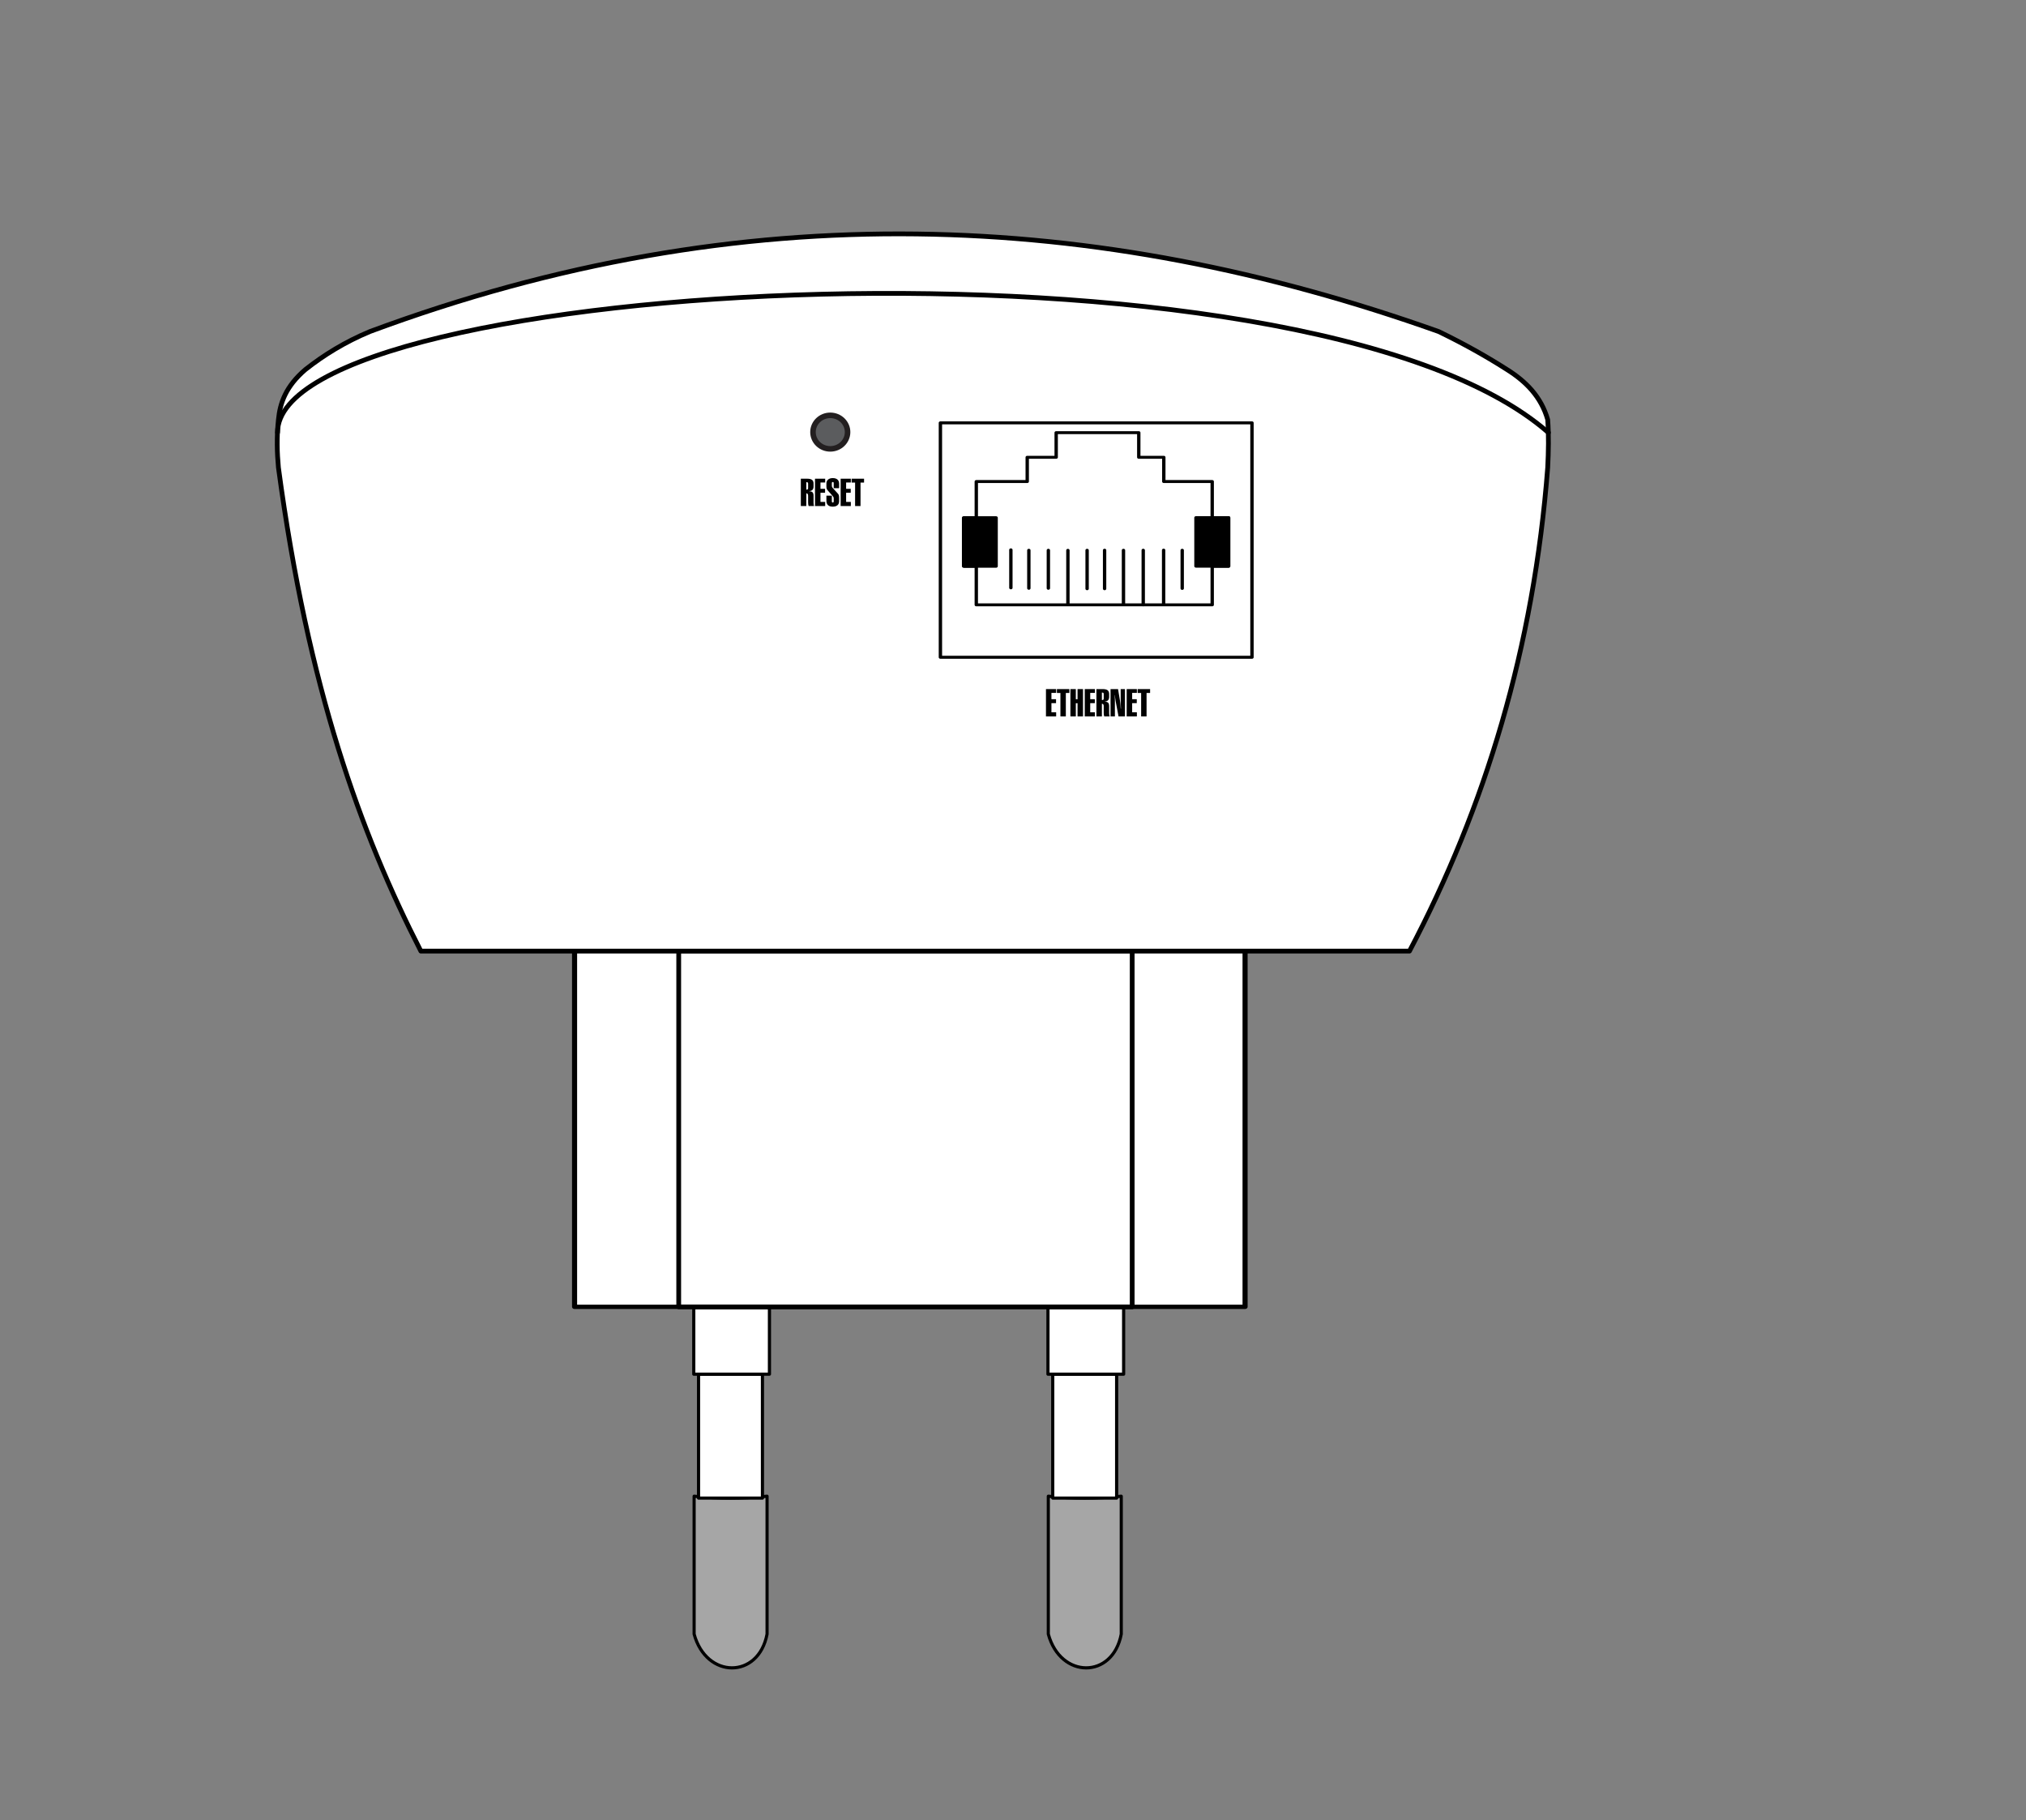<?xml version="1.0" standalone="no"?>
<!DOCTYPE svg PUBLIC "-//W3C//DTD SVG 1.1//EN" "http://www.w3.org/Graphics/SVG/1.1/DTD/svg11.dtd">
<svg width="100%" height="100%" viewBox="0 0 1280 1150" version="1.1" xmlns="http://www.w3.org/2000/svg" xmlns:xlink="http://www.w3.org/1999/xlink" xml:space="preserve" style="fill-rule:evenodd;clip-rule:evenodd;stroke-linecap:round;stroke-linejoin:round;stroke-miterlimit:1.414;">
    <rect x="0" y="0" width="1280" height="1150" fill="#808080" stroke="none"/>
    <g id="Strom">
        <g id="Strom1">
            <g transform="matrix(1,0,0,1.018,-0.042,-17.478)">
                <path d="M484.667,945.839C469.511,947.331 454.161,947.427 438.577,945.839L438.577,1031.4C446.252,1059.24 479.225,1059.47 484.667,1031.4L484.667,945.839Z" style="fill:rgb(166,166,166);stroke-width:1.98px;stroke:black;"/>
            </g>
            <g transform="matrix(1,0,0,0.998,0,2.038)">
                <rect x="441.331" y="867.903" width="40.372" height="78.512" style="fill:white;stroke-width:2px;stroke:black;"/>
            </g>
            <g transform="matrix(1,0,0,1.002,0,-1.442)">
                <rect x="438.314" y="825.858" width="47.813" height="42.103" style="fill:white;stroke-width:2px;stroke:black;"/>
            </g>
        </g>
        <g id="Strom2" transform="matrix(1,0,0,1,223.772,0)">
            <g transform="matrix(1,0,0,1.018,-0.042,-17.478)">
                <path d="M484.667,945.839C469.511,947.331 454.161,947.427 438.577,945.839L438.577,1031.4C446.252,1059.24 479.225,1059.47 484.667,1031.4L484.667,945.839Z" style="fill:rgb(166,166,166);stroke-width:1.98px;stroke:black;"/>
            </g>
            <g transform="matrix(1,0,0,0.998,0,2.038)">
                <rect x="441.331" y="867.903" width="40.372" height="78.512" style="fill:white;stroke-width:2px;stroke:black;"/>
            </g>
            <g transform="matrix(1,0,0,1.002,0,-1.442)">
                <rect x="438.314" y="825.858" width="47.813" height="42.103" style="fill:white;stroke-width:2px;stroke:black;"/>
            </g>
        </g>
        <g transform="matrix(1.506,0,0,1.3,-183.631,-180.164)">
            <rect x="362.973" y="600.67" width="281.284" height="173.066" style="fill:white;stroke-width:2.13px;stroke:black;"/>
        </g>
        <g transform="matrix(1,0,0,0.997,0,1.645)">
            <rect x="428.802" y="600.919" width="286.498" height="225.649" style="fill:none;stroke-width:3px;stroke:black;"/>
        </g>
    </g>
    <g id="Hülle">
        <path d="M265.9,600.965L890.474,600.965C938.34,510.155 969.024,409.203 977.824,295.333C978.325,285.226 978.533,275.151 977.824,265.182C973.74,250.81 964.186,241.072 952.082,233.491C937.942,224.451 923.518,216.552 908.89,209.472C693.524,132.81 469.869,121.756 233.736,209.472C218.047,216.021 204.722,224.214 192.955,233.491C180.498,244.146 176.916,254.681 175.895,265.182C174.748,276.338 175.044,286.102 175.895,295.333C194.632,434.934 227.75,526.376 265.9,600.965Z" style="fill:white;stroke-width:3px;stroke:black;"/>
        <path d="M175.346,273.334C175.284,175.088 824.23,138.401 978.253,273.334" style="fill:none;stroke-width:3px;stroke:black;"/>
    </g>
    <g id="Taster beschriftungen">
        <g id="Lan1" transform="matrix(2.189,5.36037e-16,-4.71611e-16,1.925,-347.405,-1578.01)">
            <path d="M463.538,961.757L487.377,961.757L487.377,969.841L494.601,969.841L494.601,977.802L508.571,977.802L508.571,989.68L513.332,989.68L513.332,1005.6L508.571,1005.6L508.571,1018.27L440.482,1018.27L440.482,1005.6L437.015,1005.6L437.015,989.68L440.482,989.68L440.482,977.802L455.182,977.802L455.182,969.841L463.538,969.841L463.538,961.757" style="fill:none;stroke-width:0.97px;stroke:black;"/>
            <rect x="436.816" y="989.68" width="9.385" height="15.92" style="fill:black;stroke-width:0.97px;stroke:black;"/>
            <g transform="matrix(1,0,0,1,67.067,-0.024)">
                <rect x="436.816" y="989.68" width="9.385" height="15.92" style="fill:black;stroke-width:0.97px;stroke:black;"/>
            </g>
            <path d="M450.462,1000.22L450.462,1012.69" style="fill:none;stroke-width:0.97px;stroke:black;"/>
            <g transform="matrix(1,0,0,1,5.188,0.143)">
                <path d="M450.462,1000.22L450.462,1012.69" style="fill:none;stroke-width:0.97px;stroke:black;"/>
            </g>
            <g transform="matrix(1,0,0,1,10.822,0.143)">
                <path d="M450.462,1000.22L450.462,1012.69" style="fill:none;stroke-width:0.97px;stroke:black;"/>
            </g>
            <g transform="matrix(1,0,0,1,22.004,0.292)">
                <path d="M450.462,1000.07L450.462,1012.69" style="fill:none;stroke-width:0.97px;stroke:black;"/>
            </g>
            <g transform="matrix(1,0,0,1,27.05,0.292)">
                <path d="M450.462,1000.05L450.462,1012.69" style="fill:none;stroke-width:0.97px;stroke:black;"/>
            </g>
            <g transform="matrix(1,0,0,1,49.451,0.193)">
                <path d="M450.462,1000.16L450.462,1012.69" style="fill:none;stroke-width:0.97px;stroke:black;"/>
            </g>
            <path d="M466.922,1000.38L466.922,1018.21" style="fill:none;stroke-width:0.97px;stroke:black;"/>
            <g transform="matrix(1,0,0,1,16.04,-0.056)">
                <path d="M466.922,1000.41L466.922,1018.27" style="fill:none;stroke-width:0.97px;stroke:black;"/>
            </g>
            <g transform="matrix(1,0,0,1,21.744,-0.155)">
                <path d="M466.922,1000.5L466.922,1018.4" style="fill:none;stroke-width:0.97px;stroke:black;"/>
            </g>
            <g transform="matrix(1,0,0,1,27.626,-0.353)">
                <path d="M466.922,1000.67L466.922,1018.4" style="fill:none;stroke-width:0.97px;stroke:black;"/>
            </g>
            <path d="M430.126,958.534L520.049,958.534L520.049,1035.48L430.126,1035.48L430.126,958.534" style="fill:none;stroke-width:0.97px;stroke:black;"/>
        </g>
        <g id="Beschriftung" transform="matrix(1,0,0,1,-61.619,-1.64)">
            <g id="reset" transform="matrix(1,0,0,1,156.229,-725.29)">
                <path d="M415.947,1035.32L415.947,1032.57C415.947,1032.17 415.871,1031.91 415.718,1031.78C415.566,1031.65 415.259,1031.58 414.798,1031.58L414.798,1036.3L414.986,1036.3C415.345,1036.3 415.595,1036.23 415.736,1036.09C415.876,1035.94 415.947,1035.69 415.947,1035.32ZM411.341,1046.67L411.341,1029.39L415.372,1029.39C416.779,1029.39 417.798,1029.64 418.431,1030.13C419.064,1030.63 419.38,1031.42 419.38,1032.52L419.38,1034.34C419.38,1035.24 419.158,1035.94 418.712,1036.42C418.267,1036.9 417.603,1037.17 416.72,1037.22L416.72,1037.31C417.705,1037.37 418.394,1037.62 418.788,1038.04C419.183,1038.47 419.38,1039.19 419.38,1040.22L419.38,1044.61C419.38,1044.96 419.408,1045.32 419.462,1045.67C419.517,1046.03 419.595,1046.36 419.697,1046.67L416.287,1046.67C416.177,1046.38 416.093,1046.05 416.035,1045.68C415.976,1045.32 415.947,1044.93 415.947,1044.52L415.947,1043.88L415.947,1040.12C415.947,1039.64 415.855,1039.27 415.671,1039.03C415.488,1038.78 415.212,1038.66 414.845,1038.66L414.798,1038.66L414.798,1046.67L411.341,1046.67Z" style="fill:black;fill-rule:nonzero;"/>
                <path d="M420.294,1046.67L420.294,1029.39L426.728,1029.39L426.728,1031.79L423.751,1031.79L423.751,1035.78L426.658,1035.78L426.658,1038.27L423.751,1038.27L423.751,1044.06L426.728,1044.06L426.728,1046.67L420.294,1046.67Z" style="fill:black;fill-rule:nonzero;"/>
                <path d="M427.501,1032.5C427.501,1031.39 427.855,1030.54 428.562,1029.93C429.269,1029.32 430.259,1029.01 431.533,1029.01C432.814,1029.01 433.802,1029.32 434.497,1029.93C435.193,1030.55 435.54,1031.42 435.54,1032.57L435.54,1035.39L432.107,1035.39L432.107,1032.32C432.107,1032.01 432.064,1031.79 431.978,1031.67C431.892,1031.55 431.744,1031.49 431.533,1031.49C431.314,1031.49 431.16,1031.55 431.07,1031.68C430.98,1031.81 430.935,1032.02 430.935,1032.32L430.935,1033.85C430.935,1034.11 430.968,1034.34 431.035,1034.53C431.101,1034.72 431.208,1034.9 431.357,1035.09L434.673,1038.73C434.986,1039.07 435.208,1039.42 435.341,1039.8C435.474,1040.17 435.54,1040.77 435.54,1041.59L435.54,1043.6C435.54,1044.71 435.191,1045.57 434.492,1046.16C433.792,1046.76 432.798,1047.06 431.509,1047.06C430.189,1047.06 429.191,1046.75 428.515,1046.12C427.839,1045.5 427.501,1044.58 427.501,1043.36L427.501,1040.12L430.935,1040.12L430.935,1043.6C430.935,1043.9 430.98,1044.12 431.07,1044.25C431.16,1044.38 431.314,1044.45 431.533,1044.45C431.736,1044.45 431.882,1044.38 431.972,1044.26C432.062,1044.13 432.107,1043.91 432.107,1043.6L432.107,1041.78C432.107,1041.53 432.062,1041.29 431.972,1041.08C431.882,1040.86 431.728,1040.63 431.509,1040.38L428.392,1036.85C428.072,1036.5 427.843,1036.13 427.706,1035.77C427.57,1035.41 427.501,1034.92 427.501,1034.31L427.501,1034.05L427.501,1032.5Z" style="fill:black;fill-rule:nonzero;"/>
                <path d="M436.501,1046.67L436.501,1029.39L442.935,1029.39L442.935,1031.79L439.958,1031.79L439.958,1035.78L442.865,1035.78L442.865,1038.27L439.958,1038.27L439.958,1044.06L442.935,1044.06L442.935,1046.67L436.501,1046.67Z" style="fill:black;fill-rule:nonzero;"/>
                <path d="M445.63,1046.67L445.63,1031.84L443.415,1031.84L443.415,1029.39L451.29,1029.39L451.29,1031.84L449.052,1031.84L449.052,1046.67L445.63,1046.67Z" style="fill:black;fill-rule:nonzero;"/>
            </g>
            <g id="ETHERNET" transform="matrix(1,0,0,1,311.106,-592.355)">
                <path d="M411.341,1046.67L411.341,1029.39L417.775,1029.39L417.775,1031.79L414.798,1031.79L414.798,1035.78L417.705,1035.78L417.705,1038.27L414.798,1038.27L414.798,1044.06L417.775,1044.06L417.775,1046.67L411.341,1046.67Z" style="fill:black;fill-rule:nonzero;"/>
                <path d="M420.47,1046.67L420.47,1031.84L418.255,1031.84L418.255,1029.39L426.13,1029.39L426.13,1031.84L423.892,1031.84L423.892,1046.67L420.47,1046.67Z" style="fill:black;fill-rule:nonzero;"/>
                <path d="M426.775,1046.67L426.775,1029.39L430.208,1029.39L430.208,1035.8L431.287,1035.8L431.287,1029.39L434.744,1029.39L434.744,1046.67L431.287,1046.67L431.287,1038.32L430.208,1038.32L430.208,1046.67L426.775,1046.67Z" style="fill:black;fill-rule:nonzero;"/>
                <path d="M435.845,1046.67L435.845,1029.39L442.279,1029.39L442.279,1031.79L439.302,1031.79L439.302,1035.78L442.208,1035.78L442.208,1038.27L439.302,1038.27L439.302,1044.06L442.279,1044.06L442.279,1046.67L435.845,1046.67Z" style="fill:black;fill-rule:nonzero;"/>
                <path d="M447.822,1035.32L447.822,1032.57C447.822,1032.17 447.746,1031.91 447.593,1031.78C447.441,1031.65 447.134,1031.58 446.673,1031.58L446.673,1036.3L446.861,1036.3C447.22,1036.3 447.47,1036.23 447.611,1036.09C447.751,1035.94 447.822,1035.69 447.822,1035.32ZM443.216,1046.67L443.216,1029.39L447.247,1029.39C448.654,1029.39 449.673,1029.64 450.306,1030.13C450.939,1030.63 451.255,1031.42 451.255,1032.52L451.255,1034.34C451.255,1035.24 451.033,1035.94 450.587,1036.42C450.142,1036.9 449.478,1037.17 448.595,1037.22L448.595,1037.31C449.58,1037.37 450.269,1037.62 450.663,1038.04C451.058,1038.47 451.255,1039.19 451.255,1040.22L451.255,1044.61C451.255,1044.96 451.283,1045.32 451.337,1045.67C451.392,1046.03 451.47,1046.36 451.572,1046.67L448.162,1046.67C448.052,1046.38 447.968,1046.05 447.91,1045.68C447.851,1045.32 447.822,1044.93 447.822,1044.52L447.822,1043.88L447.822,1040.12C447.822,1039.64 447.73,1039.27 447.546,1039.03C447.363,1038.78 447.087,1038.66 446.72,1038.66L446.673,1038.66L446.673,1046.67L443.216,1046.67Z" style="fill:black;fill-rule:nonzero;"/>
                <path d="M452.146,1046.67L452.146,1029.39L456.88,1029.39L458.099,1036.71C458.208,1037.37 458.302,1038.1 458.38,1038.92C458.458,1039.73 458.525,1040.66 458.58,1041.71L458.72,1041.71C458.665,1040.49 458.624,1039.42 458.597,1038.51C458.57,1037.6 458.556,1036.95 458.556,1036.55L458.533,1029.39L461.24,1029.39L461.24,1046.67L457.185,1046.67L455.415,1037.29C455.345,1036.92 455.257,1036.37 455.152,1035.62C455.046,1034.88 454.939,1034.07 454.83,1033.19L454.736,1033.19C454.783,1033.9 454.82,1034.53 454.847,1035.07C454.874,1035.61 454.888,1036.05 454.888,1036.4L454.888,1046.67L452.146,1046.67Z" style="fill:black;fill-rule:nonzero;"/>
                <path d="M462.341,1046.67L462.341,1029.39L468.775,1029.39L468.775,1031.79L465.798,1031.79L465.798,1035.78L468.705,1035.78L468.705,1038.27L465.798,1038.27L465.798,1044.06L468.775,1044.06L468.775,1046.67L462.341,1046.67Z" style="fill:black;fill-rule:nonzero;"/>
                <path d="M471.47,1046.67L471.47,1031.84L469.255,1031.84L469.255,1029.39L477.13,1029.39L477.13,1031.84L474.892,1031.84L474.892,1046.67L471.47,1046.67Z" style="fill:black;fill-rule:nonzero;"/>
            </g>
        </g>
        <g transform="matrix(1,0,0,1,-357.553,-740.698)">
            <g id="Wifi">
                <ellipse cx="882.113" cy="1013.72" rx="10.926" ry="10.594" style="fill:rgb(91,92,94);stroke-width:3.5px;stroke:rgb(35,31,32);"/>
            </g>
        </g>
    </g>
</svg>
